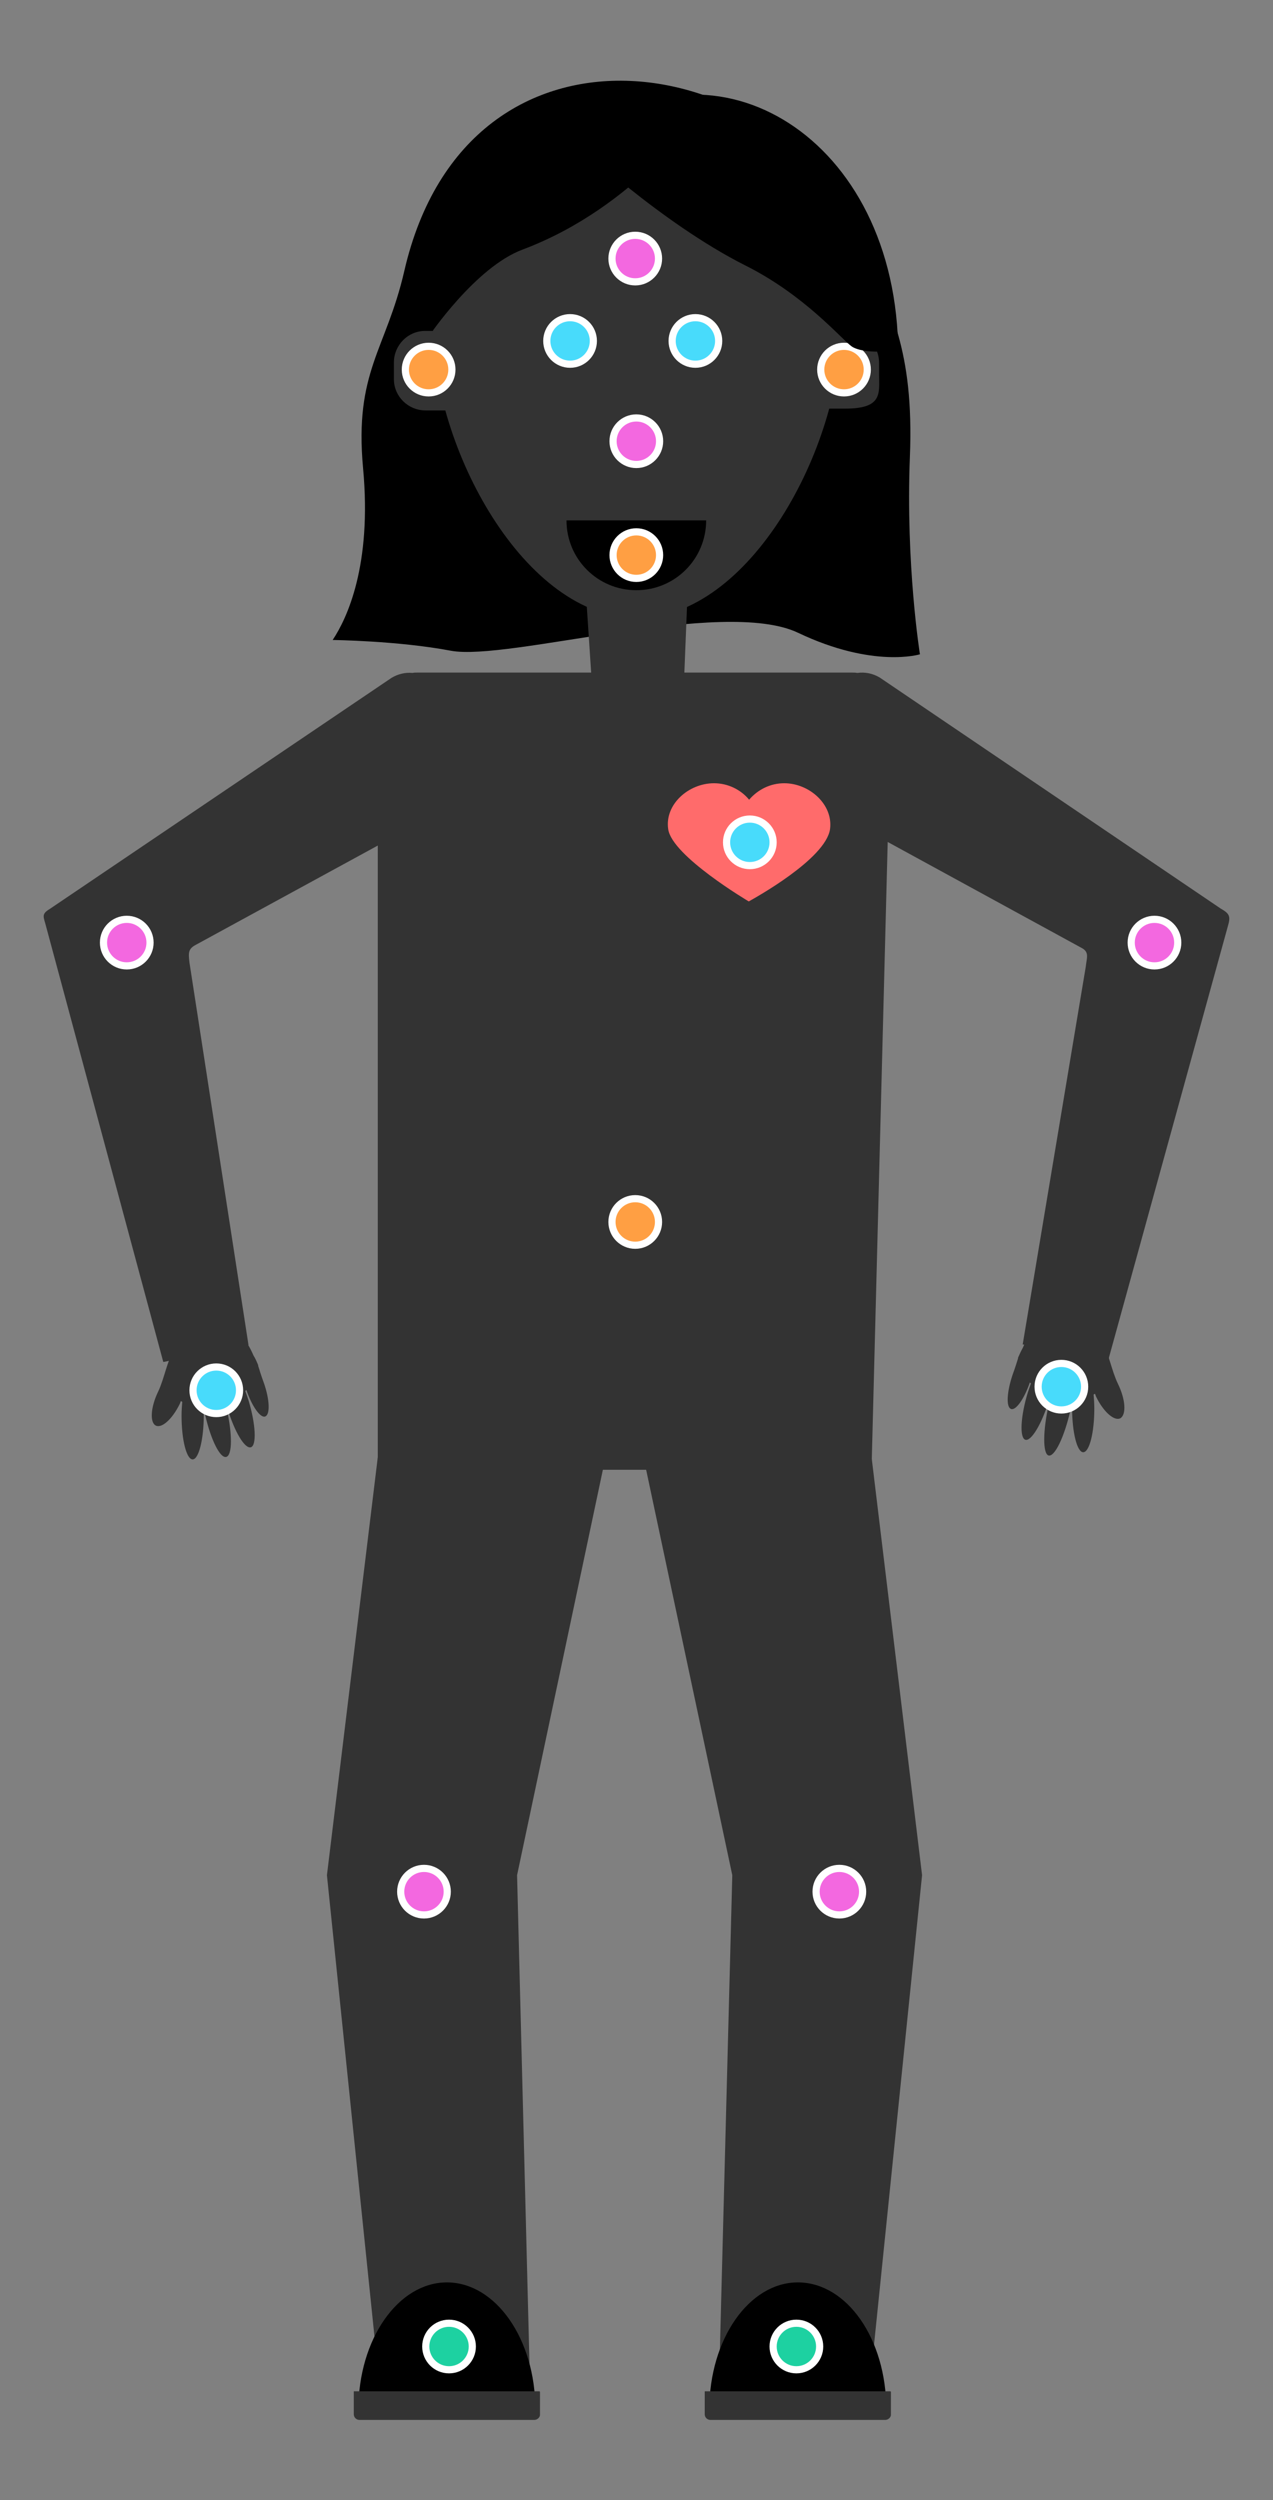 <?xml version="1.0" encoding="utf-8"?>
<!-- Generator: Adobe Illustrator 22.1.0, SVG Export Plug-In . SVG Version: 6.00 Build 0)  -->
<svg version="1.1" id="Layer_1" xmlns="http://www.w3.org/2000/svg" xmlns:xlink="http://www.w3.org/1999/xlink" x="0px" y="0px"
	 viewBox="0 0 355.5 698.1" style="enable-background:new 0 0 355.5 698.1;" xml:space="preserve">
<rect x="0" y="0" width="355.5" height="698.1" fill="#808080" stroke="none"/>
<style type="text/css">
	.st0{fill:#FF9F43;}
	.st1{fill:#48DBFB;}
	.st2{fill:#333333;}
	.st3{fill:#0ABDE3;}
	.st4{fill:#F368E0;}
	.st5{fill:#576574;}
	.st6{fill:#2E86DE;}
	.st7{fill:#FF9FF3;}
	.st8{fill:#8395A7;}
	.st9{fill:#1DD1A1;}
	.st10{fill:#FECA57;}
	.st11{fill:#222F3E;}
	.st12{fill:#EE5253;}
	.st13{fill:#FF6B6B;}
	.st14{fill:#5F27CD;}
	.st15{fill:#F368E0;stroke:#FFFFFF;stroke-width:2;stroke-miterlimit:10;}
	.st16{fill:#5F27CD;stroke:#FFFFFF;stroke-width:2;stroke-miterlimit:10;}
	.st17{fill:#1DD1A1;stroke:#FFFFFF;stroke-width:2;stroke-miterlimit:10;}
	.st18{fill:#222F3E;stroke:#FFFFFF;stroke-width:2;stroke-miterlimit:10;}
	.st19{fill:#FECA57;stroke:#FFFFFF;stroke-width:2;stroke-miterlimit:10;}
	.st20{fill:#0ABDE3;stroke:#FFFFFF;stroke-width:2;stroke-miterlimit:10;}
	.st21{fill:#48DBFB;stroke:#FFFFFF;stroke-width:2;stroke-miterlimit:10;}
	.st22{fill:#576574;stroke:#FFFFFF;stroke-width:2;stroke-miterlimit:10;}
	.st23{fill:#2E86DE;stroke:#FFFFFF;stroke-width:2;stroke-miterlimit:10;}
	.st24{fill:#FF9FF3;stroke:#FFFFFF;stroke-width:2;stroke-miterlimit:10;}
	.st25{fill:#EE5253;stroke:#FFFFFF;stroke-width:2;stroke-miterlimit:10;}
	.st26{fill:#FF6B6B;stroke:#FFFFFF;stroke-width:2;stroke-miterlimit:10;}
	.st27{fill:#FF9F43;stroke:#FFFFFF;stroke-width:2;stroke-miterlimit:10;}
	.st28{fill:#8395A7;stroke:#FFFFFF;stroke-width:2;stroke-miterlimit:10;}
	.st29{fill:#FFFFFF;}
	.st30{fill:#FFFFFF;stroke:#FFFFFF;stroke-miterlimit:10;}
	.st31{fill:none;stroke:#1A1A1A;stroke-width:2;stroke-miterlimit:10;}
	.st32{fill:none;stroke:#1A1A1A;stroke-miterlimit:10;}
	.st33{fill:none;}
	.st34{fill-rule:evenodd;clip-rule:evenodd;fill:#231F20;}
	.st35{clip-path:url(#SVGID_2_);fill:#FFFFFF;}
	.st36{clip-path:url(#SVGID_2_);fill:#333333;}
	.st37{clip-path:url(#SVGID_2_);}
	.st38{clip-path:url(#SVGID_2_);fill:#48DBFB;stroke:#FFFFFF;stroke-width:2;stroke-miterlimit:10;}
	.st39{clip-path:url(#SVGID_4_);fill:#FFFFFF;}
	.st40{clip-path:url(#SVGID_4_);fill:#333333;}
	.st41{clip-path:url(#SVGID_4_);}
	.st42{clip-path:url(#SVGID_4_);fill:#48DBFB;stroke:#FFFFFF;stroke-width:2;stroke-miterlimit:10;}
	.st43{fill:none;stroke:#000000;stroke-miterlimit:10;}
	.st44{clip-path:url(#SVGID_6_);}
	.st45{fill:#FF9F43;stroke:#000000;stroke-miterlimit:10;}
</style>
<g>
	<path d="M256.9,182.7c0,0-13,4-34-6s-81,8-97,5c-14.8-2.8-33-3-33-3c4-6,11-20.8,8.5-47.9s6.4-33,11.5-55.1
		c17.8-77.5,107.6-62.1,129-6c6.4,16.8,13.4,27.6,12.2,57.8S256.9,182.7,256.9,182.7z"/>
	<path class="st2" d="M234.9,91c0,33.9-25.5,81.6-57,81.6s-57-47.7-57-81.6s25.5-61.4,57-61.4S234.9,57.1,234.9,91z"/>
	<path d="M195.9,30.7c-51-26-80.7,37.5-76,63c0,0,12.9-19.1,26-24C177.9,57.7,195.9,30.7,195.9,30.7z"/>
	<path class="st2" d="M312.2,386.4c-1.8-3.7-2.8-9.4-4-10.3c-1.7-3.5-5-5.9-8.8-7c-3.8-1.1-7.7,0.3-10.8,3.3c0,0-0.1-0.1-0.1-0.1
		c-0.7-0.3-1.8,1.6-2.9,4.1c-0.5,0.9-0.9,1.8-1.3,2.7l0,0c0,0.1,0,0.2,0,0.2c-0.2,0.6-0.4,1.3-0.6,1.9c-0.3,0.9-0.6,1.8-0.9,2.6
		c-1.6,4.7-1.9,9-0.5,9.6c1.3,0.6,3.7-2.7,5.3-7.4c0.1,0.1,0.2,0.2,0.3,0.3c-0.3,0.8-0.6,1.7-0.9,2.6c-2,6.6-2.3,12.5-0.7,13.1
		c1.6,0.6,4.6-4.3,6.6-10.9c0.2-0.6,0.3-1.2,0.5-1.8c0.1,0,0.1,0,0.2,0.1c-0.2,0.9-0.5,1.8-0.7,2.7c-1.7,7.4-1.7,13.8-0.1,14.3
		c1.7,0.5,4.4-5.1,6.1-12.5c0.2-1,0.4-2,0.6-2.9c0,0.7-0.1,1.4-0.1,2.2c0,6.8,1.4,12.3,3.1,12.3c1.7,0,3.1-5.4,3.1-12.2
		c0-1.4-0.1-2.7-0.2-3.9c0.1-0.1,0.3-0.2,0.4-0.2c0.1,0.3,0.2,0.5,0.3,0.8c2.1,4.3,5.1,6.9,6.8,6
		C314.6,394.9,314.3,390.7,312.2,386.4z"/>
	<path class="st2" d="M73.6,385.9c-0.3-0.8-0.6-1.7-0.9-2.6c-0.2-0.7-0.4-1.3-0.6-1.9c0-0.1,0-0.2,0-0.2l0,0c-0.4-1-0.8-1.9-1.3-2.7
		c-1.1-2.5-2.2-4.4-2.9-4.1c0,0-0.1,0.1-0.1,0.1c-3.1-3-7-4.4-10.8-3.3c-3.8,1.1-7,3.5-8.8,7c-1.3,1-2.3,6.7-4,10.3
		c-2.1,4.3-2.4,8.5-0.8,9.5c1.7,1,4.7-1.7,6.8-6c0.1-0.2,0.2-0.5,0.3-0.8c0.1,0.1,0.3,0.2,0.4,0.2c-0.1,1.2-0.2,2.5-0.2,3.9
		c0,6.8,1.4,12.2,3.1,12.2c1.7,0,3.1-5.6,3.1-12.3c0-0.7,0-1.4,0-2c0.1,0.6,0.3,1.3,0.4,1.9c1.6,7,4.2,12.2,5.9,11.7
		c1.7-0.5,1.7-6.5,0.1-13.4c-0.1-0.6-0.3-1.3-0.5-1.9c0.1,0,0.1,0,0.2-0.1c0.2,0.6,0.3,1.2,0.5,1.8c2,6.6,4.9,11.5,6.6,10.9
		c1.6-0.6,1.3-6.5-0.7-13.1c-0.3-0.9-0.6-1.8-0.9-2.6c0.1-0.1,0.2-0.2,0.3-0.3c1.6,4.7,4,8,5.3,7.4
		C75.5,394.9,75.3,390.6,73.6,385.9z"/>
	<polygon class="st2" points="200.9,661.4 243.4,661.4 257.5,523.6 243.4,406.9 179.7,406.9 204.5,523.6 	"/>
	<polygon class="st2" points="147.9,661.4 105.5,661.4 91.3,523.6 105.5,406.9 169.1,406.9 144.4,523.6 	"/>
	<path class="st2" d="M340.9,253.7l-95.2-64.5c-2-1.2-4.2-1.6-6.3-1.3c-0.5-0.1-1-0.1-1.5-0.1H116.5c-0.4,0-0.9,0-1.3,0.1
		c-2-0.2-4.1,0.3-5.9,1.4l-95.4,64.5c-2.5,1.5-1.7,2.2-1,5l32.7,121.5l23.8-4.7L52.9,268.7c-0.3-2.7-0.4-3.8,2-5l50.6-27.6v174.3
		h137.3c0.3,0,0.6-0.3,0.6-0.6l4.5-174.7l54,29.5c2.4,1.2,1.6,2.7,1.3,5.4l-17.6,105.4l23.8,4.7l33.5-121.5
		C343.7,255.9,343.4,255.1,340.9,253.7z"/>
	<path d="M198.1,672.7c0-19.5,11.1-35.4,24.7-35.4c13.7,0,24.7,15.8,24.7,35.4"/>
	<path class="st2" d="M247.2,675.7h-48.8c-0.9,0-1.6-0.7-1.6-1.6v-6.4h51.8c0.1,0,0.2,0.1,0.2,0.2v6.2
		C248.9,674.9,248.1,675.7,247.2,675.7z"/>
	<path d="M100.1,672.7c0-19.5,11.1-35.4,24.7-35.4s24.7,15.8,24.7,35.4"/>
	<path class="st2" d="M149.2,675.7h-48.8c-0.9,0-1.6-0.7-1.6-1.6v-6.4h51.8c0.1,0,0.2,0.1,0.2,0.2v6.2
		C150.9,674.9,150.1,675.7,149.2,675.7z"/>
	<polygon class="st2" points="190.2,210.7 166.6,210.7 163.3,160.8 192.2,160.8 	"/>
	<g>
		<path class="st2" d="M136.1,101.9l0,3.1c0,5.3-4.2,9.6-9.5,9.6l-7.8,0c-4.8,0-8.8-3.9-8.8-8.7l0-4.7c0-4.8,3.9-8.8,8.7-8.8l7.8,0
			C131.8,92.4,136.1,96.6,136.1,101.9z"/>
		<path class="st2" d="M245.5,101.4l0,3.1c0,5.3,1.1,9.6-9.5,9.6l-7.8,0c-4.8,0-8.8-3.9-8.8-8.7l0-4.7c0-4.8,3.9-8.8,8.7-8.8l7.8,0
			C241.2,91.9,245.5,96.2,245.5,101.4z"/>
	</g>
	<g>
		<circle class="st15" cx="35.4" cy="263.2" r="6.5"/>
		<circle class="st27" cx="177.4" cy="341.2" r="6.5"/>
		<circle class="st21" cx="60.4" cy="388.2" r="6.5"/>
		<circle class="st15" cx="118.4" cy="528.2" r="6.5"/>
		<circle class="st17" cx="125.4" cy="655.2" r="6.5"/>
		<circle class="st15" cx="234.4" cy="528.2" r="6.5"/>
		<circle class="st17" cx="222.4" cy="655.2" r="6.5"/>
		<circle class="st15" cx="322.4" cy="263.2" r="6.5"/>
		<circle class="st21" cx="296.4" cy="387.2" r="6.5"/>
		<path class="st13" d="M219,218.7c-3.9,0-7.4,1.8-9.8,4.6c-2.3-2.8-5.9-4.6-9.8-4.6c-7.1,0-13.8,5.9-12.8,12.8
			c1,7.5,22.5,20.2,22.5,20.2c1.4-0.8,21.5-11.8,22.7-20.2C232.7,224.6,226,218.7,219,218.7z"/>
		<circle class="st21" cx="209.4" cy="235.2" r="6.5"/>
		<circle class="st15" cx="177.4" cy="72.2" r="6.5"/>
		<g>
			<circle class="st27" cx="235.7" cy="103.2" r="6.5"/>
			<circle class="st27" cx="119.7" cy="103.2" r="6.5"/>
		</g>
		<g>
			<circle class="st21" cx="159.2" cy="95.2" r="6.5"/>
			<circle class="st21" cx="194.2" cy="95.2" r="6.5"/>
		</g>
		<circle class="st15" cx="177.7" cy="123.2" r="6.5"/>
		<g>
			<path d="M197.2,145.3c0,10.8-8.7,19.5-19.5,19.5c-10.8,0-19.5-8.7-19.5-19.5"/>
			<circle class="st27" cx="177.7" cy="155" r="6.5"/>
		</g>
	</g>
	<path d="M237.8,96.7c3.1,2.2,13.1,1.9,13-0.6c-1.7-60.1-54-88.4-90-56.3c0,0,23.7,22.4,47.3,34.3C224.7,82.4,234.8,94.5,237.8,96.7
		z"/>
</g>
</svg>

